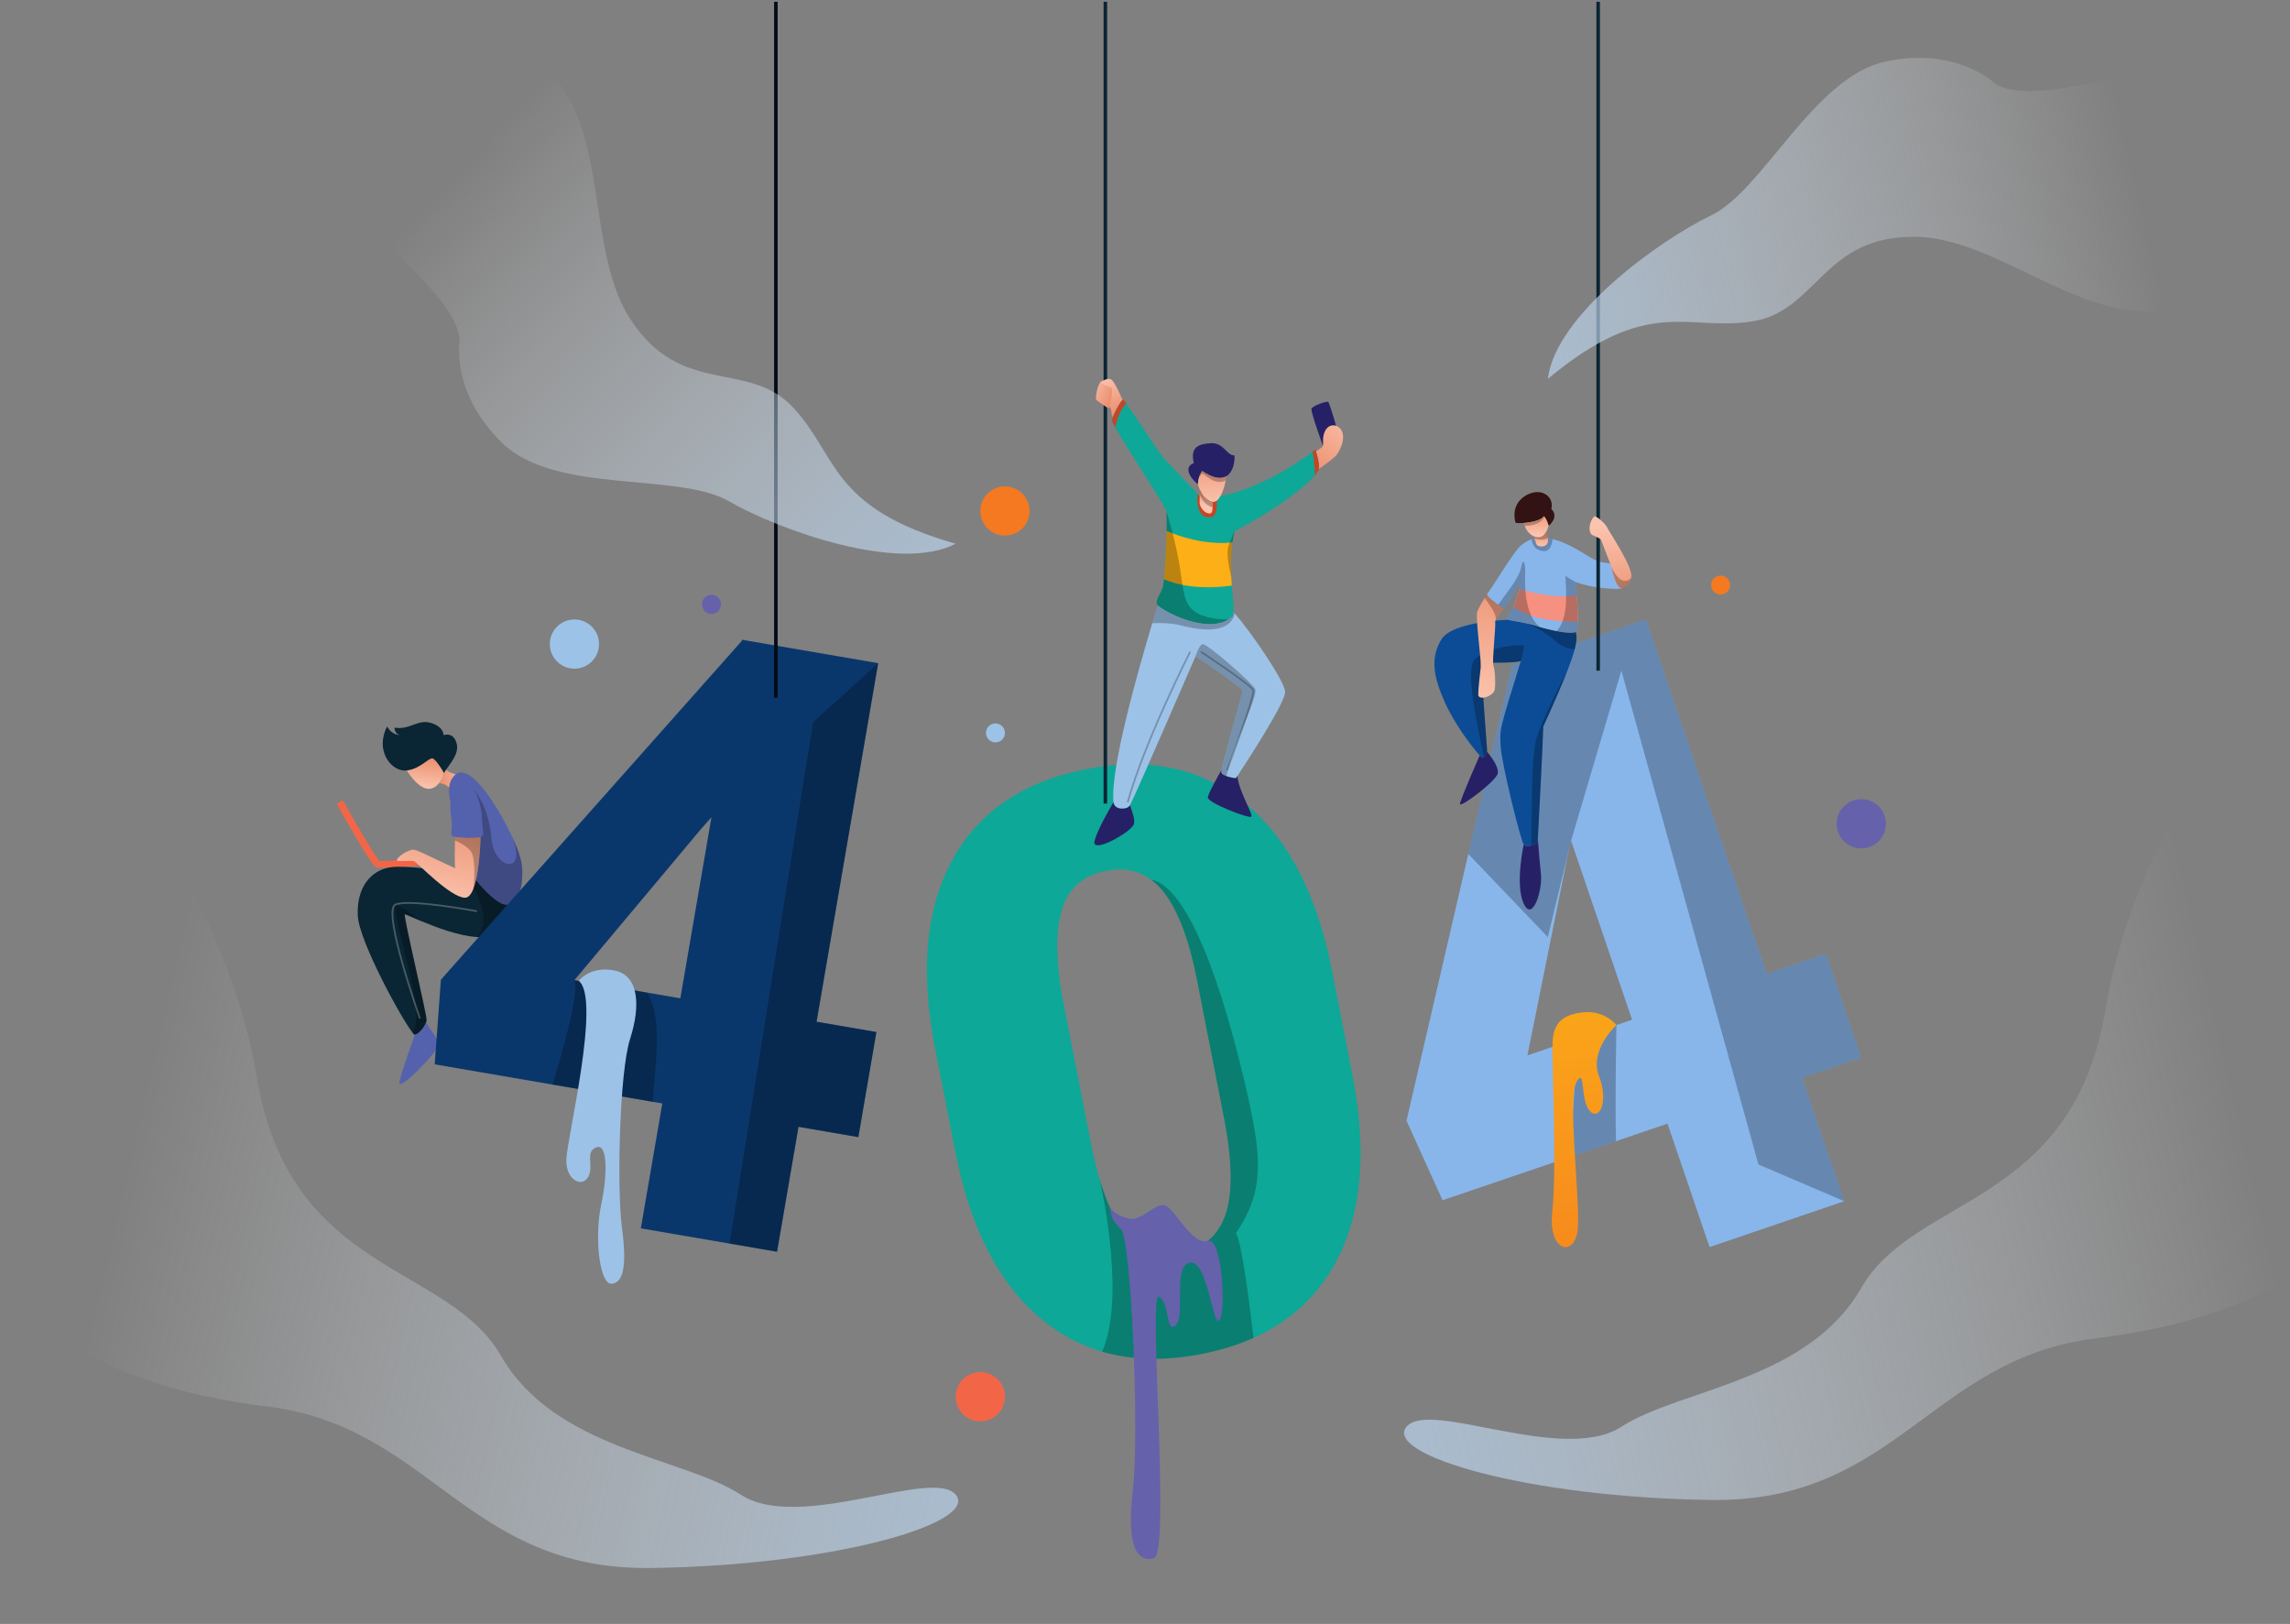 <svg width="392" height="278" viewBox="0 0 392 278" fill="none" xmlns="http://www.w3.org/2000/svg">
<rect x="0" y="0" width="392" height="278" fill="#808080" stroke="none"/>
<g clip-path="url(#clip0_437_9524)">
<path d="M318.614 181.041L312.553 163.26L302.431 166.708L281.756 106.045L258.707 113.898L258.776 114.104L251.342 146.195L240.765 191.847L246.935 205.471L268.699 198.054L276.622 195.354L285.442 192.347L292.643 213.481L315.693 205.628L308.491 184.494L318.614 181.041ZM276.704 175.477L271.475 177.259L261.462 180.672L268.297 146.739L268.939 143.923L279.38 174.564L276.704 175.477Z" fill="#88B6EB"/>
<path opacity="0.25" d="M308.491 184.493L315.693 205.627L301.011 199.347L277.547 114.804L268.939 143.924L264.953 160.417L251.343 146.193L258.777 114.103L258.708 113.897L281.756 106.045L302.43 166.709L312.552 163.26L318.614 181.041L308.491 184.493Z" fill="#010101"/>
<path opacity="0.25" d="M276.622 195.353L268.699 198.054L269.863 181.726V178.75L271.475 177.258L272.512 176.301L276.703 175.477C276.704 175.477 276.444 187.469 276.622 195.353Z" fill="#010101"/>
<path d="M276.705 175.476C276.705 175.476 274.725 172.99 271.268 173.277C267.811 173.564 265.882 174.861 265.766 178.462C265.65 182.063 266.509 200.212 265.72 207.414C264.93 214.616 269.84 215.336 270.122 210.007C270.404 204.677 268.318 187.969 269.864 185.232C271.412 182.496 270.47 188.257 272.093 190.13C273.717 192.002 275.445 188.689 273.717 184.224C271.988 179.759 276.705 175.476 276.705 175.476Z" fill="url(#paint0_linear_437_9524)"/>
<path d="M65.631 148.586C65.039 148.586 64.601 148.554 64.412 148.475C64.191 148.382 63.517 148.101 57.635 137.602L58.693 137.01C60.889 140.93 64.22 146.637 64.926 147.366C65.566 147.47 69.084 147.225 72.201 146.912L72.323 148.118C70.36 148.314 67.349 148.586 65.631 148.586Z" fill="#F26647"/>
<path d="M86.952 153.678V154.03C86.952 154.03 86.631 160.694 81.642 160.407C81.629 160.407 81.618 160.403 81.605 160.403C78.52 160.204 74.701 158.764 72.14 157.694C70.531 157.021 69.416 156.494 69.292 156.515C68.967 156.566 73.07 173.636 73.016 174.609C73.01 174.739 72.98 174.878 72.934 175.021C72.643 175.946 71.628 177.054 71.019 177.146C70.955 177.155 70.825 177.037 70.641 176.806C68.785 174.5 61.442 161.104 61.242 156.73C61.027 151.923 63.457 149.029 66.752 148.477C69.182 148.071 76.29 149.05 79.85 149.592C81.115 149.786 81.929 149.923 81.929 149.923L86.952 153.678Z" fill="#0A2533"/>
<path opacity="0.25" d="M73.016 174.607C73.01 174.738 72.98 174.877 72.934 175.02C72.644 175.944 71.629 177.053 71.019 177.145C70.955 177.154 70.826 177.035 70.641 176.805C73.254 173.116 66.424 155.159 67.91 155.108C68.643 155.083 70.264 156.329 72.141 157.693C70.531 157.02 69.416 156.493 69.292 156.514C68.967 156.565 73.071 173.634 73.016 174.607Z" fill="#010101"/>
<path opacity="0.25" d="M86.952 153.677V154.028C86.952 154.028 86.631 160.693 81.642 160.405C82.624 159.621 82.805 158.238 82.732 156.565C82.648 154.628 80.856 151.313 79.85 149.592C81.115 149.786 81.929 149.922 81.929 149.922L86.952 153.677Z" fill="#010101"/>
<path d="M76.335 131.796C76.169 132.057 76.059 132.275 76.059 132.441C76.059 132.441 76.053 132.431 76.042 132.411C75.984 132.308 75.775 131.947 75.506 131.529C75.051 130.826 74.423 129.952 74.044 129.846C73.435 129.679 71.814 131.728 69.623 131.892C69.477 131.905 69.332 131.907 69.183 131.902C66.771 131.792 64.212 128.371 66.267 124.34C66.986 125.816 68.462 125.852 68.462 125.852C68.462 125.852 67.561 125.671 67.528 124.555C70.155 125.021 71.523 123.042 73.793 123.763C76.059 124.481 75.918 125.851 75.918 125.851C75.918 125.851 77.645 125.166 78.184 127.327C78.617 129.056 77.002 130.759 76.335 131.796Z" fill="#0A2533"/>
<path d="M76.042 132.412C75.887 132.957 75.593 133.552 75.196 134.033C74.715 134.622 74.078 135.052 73.359 135.034C71.826 134.997 70.301 132.939 69.623 131.893C71.814 131.73 73.435 129.681 74.044 129.847C74.423 129.954 75.05 130.826 75.506 131.53C75.774 131.948 75.984 132.309 76.042 132.412Z" fill="url(#paint1_linear_437_9524)"/>
<path d="M78.257 132.619C78.257 132.619 77.105 135.25 76.672 134.674C76.439 134.362 75.765 134.156 75.196 134.031C75.593 133.55 75.887 132.955 76.042 132.41C76.054 132.43 76.059 132.44 76.059 132.44C76.059 132.274 76.169 132.055 76.335 131.795C77.171 132.426 78.257 132.619 78.257 132.619Z" fill="url(#paint2_linear_437_9524)"/>
<path d="M86.358 154.84C84.521 154.571 79.554 149.17 79.554 146.845C79.554 146.517 79.518 146.153 79.457 145.757C79.075 143.339 77.678 139.792 77.096 137.286C76.421 134.37 77.393 133.279 77.393 133.279C79.654 129.391 84.771 137.098 87.69 143.278L87.693 143.281C88.675 145.363 89.324 147.297 89.384 148.591C89.593 152.967 88.195 155.11 86.358 154.84Z" fill="#5462AD"/>
<path opacity="0.25" d="M86.358 154.839C84.522 154.569 79.554 149.168 79.554 146.844C79.554 146.516 79.518 146.152 79.457 145.756L79.445 144.72L81.245 135.287C81.245 135.287 83.73 138.242 84.127 143.534C84.522 148.826 90.348 149.978 87.692 143.28C88.674 145.362 89.323 147.295 89.383 148.59C89.593 152.965 88.195 155.109 86.358 154.839Z" fill="#010101"/>
<path d="M82.506 143.175C82.458 143.216 82.373 143.25 82.261 143.281C81.409 143.516 78.927 143.481 77.893 143.278C77.739 143.247 77.615 143.211 77.536 143.175C76.854 142.85 77.536 142.057 77.321 140.653C77.106 139.247 76.566 135.143 78.654 133.882C80.839 132.564 82.433 137.555 82.506 140.041C82.579 142.527 82.976 142.778 82.506 143.175Z" fill="#5462AD"/>
<path d="M82.26 143.28C82.26 143.28 82.161 149.35 81.002 152.215C81.002 152.218 81.002 152.218 81.002 152.221C80.642 153.112 80.178 153.691 79.581 153.679C77.069 153.624 71.425 147.657 70.911 147.438C70.398 147.223 67.831 147.602 67.913 147.223C67.995 146.844 68.995 146.007 70.073 145.604C71.156 145.199 70.965 145.441 77.905 148.63C77.811 148.017 77.85 145.368 77.881 143.868C77.884 143.641 77.891 143.441 77.893 143.277C78.927 143.48 81.408 143.516 82.26 143.28Z" fill="url(#paint3_linear_437_9524)"/>
<path d="M75.087 178.711C75.263 179.793 67.995 187.191 68.373 185.248C68.749 183.303 71.019 177.144 71.019 177.144C71.629 177.053 72.644 175.944 72.934 175.02C73.529 176.05 74.939 177.814 75.087 178.711Z" fill="#5462AD"/>
<path opacity="0.25" d="M81.642 155.991C81.642 155.991 69.975 153.8 67.67 154.86C65.366 155.918 71.887 174.355 71.887 174.355" stroke="white" stroke-width="0.303" stroke-miterlimit="10"/>
<path opacity="0.25" d="M81.002 152.215C81.224 150.996 81.391 147.453 80.778 146.053C80.366 145.107 78.833 144.295 77.88 143.868C77.884 143.641 77.89 143.441 77.893 143.277C78.927 143.48 81.409 143.516 82.26 143.281C82.26 143.28 82.161 149.35 81.002 152.215Z" fill="#010101"/>
<path d="M269.552 111.159C269.316 112.068 268.921 113.238 268.309 114.804C267.436 117.05 266.118 120.111 264.175 124.378C264.127 126.546 263.436 140.369 263.248 143.551C263.223 143.939 263.208 144.169 263.202 144.2C263.175 144.339 262.675 144.606 262.13 144.742C261.614 144.876 261.063 144.893 260.826 144.578C260.338 143.93 257.044 130.857 256.884 127.779C256.72 124.7 256.559 125.403 260.338 113.144C259.42 113.574 253.467 113.413 253.467 113.413C253.467 113.413 254.558 128.427 254.564 128.536C254.564 128.551 254.555 128.588 254.534 128.639C254.465 128.845 254.246 129.304 254.01 129.534C253.904 129.639 253.794 129.7 253.694 129.669C253.637 129.655 253.497 129.527 253.295 129.312C252.152 128.099 249.018 124.02 247.321 120.217C245.323 115.734 244.835 112.6 246.727 109.469C248.618 106.336 258.195 106.096 258.195 106.096C258.801 106.265 260.195 106.432 261.574 106.76C261.98 106.854 262.386 106.966 262.769 107.093C264.866 107.79 268.863 108.675 269.724 108.178C269.915 108.847 269.958 109.629 269.552 111.159Z" fill="#0C4C96"/>
<path d="M277.489 100.72C277.11 100.935 272.71 100.772 269.736 99.638C269.751 100.162 269.818 100.987 269.893 101.923C270.012 103.399 270.149 105.154 270.115 106.433C270.096 107.346 269.991 108.018 269.736 108.173C269.733 108.176 269.73 108.179 269.723 108.179C269.266 108.443 267.926 108.315 266.453 108.036C265.502 107.854 264.496 107.609 263.638 107.363C263.325 107.272 263.032 107.182 262.768 107.094C261.083 106.53 258.98 106.314 258.195 106.096C257.997 106.042 257.885 105.99 257.879 105.929C257.855 105.632 258.609 104.96 258.964 104.256C259.006 104.169 259.063 104.038 259.127 103.871C259.415 103.135 259.867 101.741 260.085 100.853C260.215 100.329 260.264 99.983 260.149 100.043C259.798 100.231 257.718 104.12 257.475 104.12C257.391 104.12 256.972 103.881 256.475 103.544C255.639 102.977 254.587 102.143 254.563 101.747C254.557 101.692 254.572 101.646 254.612 101.61C255.099 101.149 258.824 94.885 260.176 93.548C260.809 92.917 261.558 92.539 262.167 92.315C262.849 92.06 263.364 92.002 263.364 92.002C264.167 91.975 264.976 92.082 265.765 92.281C268.444 92.951 270.902 94.643 272.302 95.479C274.111 96.558 275.354 96.261 275.811 96.531C276.274 96.804 277.864 100.502 277.489 100.72Z" fill="#88B6EB"/>
<path d="M270.115 106.433C267.624 106.464 262.086 106.242 259.128 103.872C259.416 103.136 259.868 101.742 260.086 100.854C260.086 100.854 265.932 102.626 269.893 101.923C270.012 103.4 270.148 105.154 270.115 106.433Z" fill="#F69181"/>
<path opacity="0.25" d="M265.766 92.281C265.67 93.318 265.303 94.433 264.175 94.345C262.584 94.221 262.241 92.921 262.169 92.315C262.851 92.06 263.366 92.002 263.366 92.002C264.169 91.975 264.978 92.081 265.766 92.281Z" fill="#010101"/>
<path d="M265.093 90.023C265.093 90.023 264.824 88.917 264.281 88.347C263.842 89.062 262.148 89.429 260.841 89.523C260.223 89.569 259.689 89.553 259.42 89.484C258.501 85.916 261.365 84.352 262.96 84.243C264.551 84.134 265.984 85.319 265.551 87.129C266.981 88.538 265.093 90.023 265.093 90.023Z" fill="#321212"/>
<path d="M265.093 90.023C265.011 90.26 264.884 90.675 264.666 91.063H264.663C264.305 91.709 263.706 92.281 262.666 91.86C262.63 91.845 262.593 91.83 262.56 91.812C261.684 91.414 261.229 90.642 260.999 90.033C260.927 89.841 260.875 89.666 260.842 89.524C262.148 89.43 263.843 89.063 264.282 88.348C264.306 88.375 264.331 88.402 264.354 88.429C264.848 89.017 265.093 90.023 265.093 90.023Z" fill="url(#paint4_linear_437_9524)"/>
<path d="M264.957 92.78C264.797 93.78 263.148 93.726 262.968 93.077C262.874 92.741 262.768 92.417 262.686 92.18C262.614 91.959 262.559 91.816 262.559 91.816V91.813C262.593 91.831 262.629 91.846 262.665 91.862C263.705 92.283 264.305 91.71 264.662 91.064H264.665C264.553 91.289 264.853 91.571 264.953 92.101C264.99 92.292 265 92.517 264.957 92.78Z" fill="url(#paint5_linear_437_9524)"/>
<path d="M256.395 132.37C256.234 133.613 249.806 138.474 249.915 137.61C250.021 136.746 253.295 129.312 253.295 129.312C253.498 129.527 253.638 129.655 253.694 129.669C254.019 129.763 254.431 128.939 254.533 128.639C255.398 129.724 256.54 131.26 256.395 132.37Z" fill="#262166"/>
<path d="M260.825 154.699C259.313 151.455 260.825 144.578 260.825 144.578C261.31 145.227 263.147 144.469 263.201 144.199C263.207 144.169 263.222 143.938 263.246 143.551C263.246 143.551 263.489 146.846 263.777 149.637C264.065 152.428 262.338 157.938 260.825 154.699Z" fill="#262166"/>
<path opacity="0.25" d="M260.338 113.144C259.419 113.575 253.467 113.414 253.467 113.414C253.467 113.414 254.558 128.428 254.564 128.537C254.564 128.552 254.555 128.588 254.534 128.64C254.464 128.846 254.246 129.304 254.01 129.534C252.913 124.397 250.725 114.546 252.47 112.856C254.704 110.695 260.753 110.119 260.841 110.592C260.929 111.068 260.338 113.144 260.338 113.144Z" fill="#010101"/>
<path d="M256.055 106.048C255.967 106.23 255.921 106.382 255.949 106.482C256.079 106.985 255.388 113.286 255.64 113.935C255.891 114.583 256.037 116.635 255.891 117.932C255.745 119.23 253.046 120.021 253.046 118.905C253.046 117.787 253.37 115.16 253.479 114.15C253.588 113.144 252.579 105.852 252.849 104.843C253.025 104.185 253.7 103.07 254.149 102.376C254.388 102.003 254.564 101.748 254.564 101.748C254.604 102.381 257.256 104.121 257.477 104.121C257.476 104.121 256.409 105.315 256.055 106.048Z" fill="url(#paint6_linear_437_9524)"/>
<path opacity="0.25" d="M269.551 111.158C268.36 111.07 267.02 110.548 266.087 109.612C265.002 108.527 263.192 107.521 261.574 106.76C261.98 106.854 262.386 106.966 262.768 107.093C264.866 107.79 268.863 108.675 269.724 108.178C269.915 108.846 269.957 109.627 269.551 111.158Z" fill="#010101"/>
<path opacity="0.25" d="M268.308 114.805C267.436 117.051 266.117 120.112 264.174 124.379C264.126 126.546 263.435 140.369 263.247 143.552C263.223 143.94 263.208 144.17 263.202 144.2C263.175 144.339 262.675 144.606 262.129 144.743C262.253 140.081 262.09 129.934 262.878 126.916C263.82 123.303 268.045 115.302 268.308 114.805Z" fill="#010101"/>
<path opacity="0.25" d="M263.638 107.363C263.326 107.272 263.032 107.182 262.769 107.093C261.084 106.53 258.981 106.314 258.195 106.096C257.998 106.041 257.886 105.99 257.879 105.929C257.855 105.632 258.61 104.959 258.964 104.256C259.316 103.552 260.501 99.852 260.15 100.043C259.798 100.23 257.718 104.119 257.476 104.119C257.391 104.119 256.973 103.88 256.476 103.543C256.527 103.455 256.584 103.367 256.648 103.274C257.943 101.364 260.068 98.989 260.428 96.936C260.716 95.424 261.149 96.288 261.076 98.234C261.011 99.98 260.917 105.326 263.638 107.363Z" fill="#010101"/>
<path opacity="0.25" d="M269.736 108.172C269.733 108.176 269.73 108.178 269.723 108.178C269.267 108.442 267.926 108.315 266.454 108.036C269.087 105.396 267.65 98.246 268.063 98.613C268.547 99.044 269.735 99.638 269.735 99.638C269.791 101.583 270.576 107.66 269.736 108.172Z" fill="#010101"/>
<path opacity="0.25" d="M257.476 104.119C257.476 104.119 256.41 105.314 256.055 106.047C256.046 105.886 256.035 105.738 256.019 105.605C255.937 104.832 254.734 103.152 254.148 102.374C254.388 102.001 254.564 101.746 254.564 101.746C254.604 102.38 257.255 104.119 257.476 104.119Z" fill="#010101"/>
<path opacity="0.25" d="M264.354 88.429C263.706 89.863 261.799 90.029 260.999 90.033C260.926 89.841 260.875 89.666 260.841 89.524C262.147 89.43 263.842 89.063 264.281 88.348C264.306 88.375 264.33 88.402 264.354 88.429Z" fill="#010101"/>
<path opacity="0.25" d="M264.953 92.101C264.832 92.195 264.684 92.265 264.499 92.307C263.63 92.504 263.017 92.335 262.687 92.18C262.614 91.959 262.56 91.816 262.56 91.816V91.813C262.593 91.831 262.629 91.846 262.666 91.862C263.705 92.283 264.305 91.71 264.663 91.064H264.666C264.554 91.289 264.854 91.57 264.953 92.101Z" fill="#010101"/>
<path d="M273.572 -19.721V114.804" stroke="#0A2533" stroke-width="0.606" stroke-miterlimit="10"/>
<path d="M279.244 98.792C279.238 98.828 279.229 98.865 279.223 98.898C278.865 100.526 277.562 100.699 277.316 100.592C277.071 100.486 276.422 99.741 275.855 97.114C275.843 97.061 275.834 97.01 275.822 96.956C275.822 96.956 274.597 93.816 274.022 92.306C272.601 91.464 272.331 91.807 272.131 90.834C271.933 89.861 272.564 88.603 272.925 88.421C273.286 88.242 274.904 89.754 275.122 90.312C275.337 90.869 279.568 97.064 279.244 98.792Z" fill="url(#paint7_linear_437_9524)"/>
<path opacity="0.25" d="M279.222 98.9C278.865 100.527 277.562 100.7 277.316 100.594C277.071 100.488 276.422 99.742 275.855 97.115C276.216 97.845 276.771 98.791 277.38 99.182C278.049 99.609 278.801 99.473 279.222 98.9Z" fill="#010101"/>
<path d="M231.502 183.984L228.029 166.245C225.459 153.125 220.504 143.554 213.163 137.528C205.819 131.506 196.748 129.551 185.949 131.667C175.15 133.782 167.492 138.989 162.979 147.283C158.463 155.582 157.493 166.314 160.072 179.48L163.558 197.286C166.119 210.361 171.068 219.91 178.412 225.933C181.512 228.475 184.925 230.294 188.65 231.383C193.744 232.877 199.424 233.007 205.688 231.782C208.935 231.149 211.899 230.23 214.575 229.03C220.769 226.254 225.443 221.971 228.595 216.177C233.112 207.879 234.079 197.146 231.502 183.984ZM209.82 207.794C208.632 211.431 206.12 213.625 202.282 214.377C198.309 215.155 195.081 214.04 192.59 211.028C190.892 208.976 189.441 205.93 188.237 201.89C188.237 201.887 188.237 201.884 188.237 201.884C188.234 201.878 188.234 201.871 188.231 201.862C187.673 199.99 187.17 197.901 186.721 195.601L181.846 170.698C180.703 164.157 180.7 159.107 181.833 155.549C182.967 151.992 185.476 149.83 189.358 149.072C192.32 148.49 194.874 148.991 197.02 150.567H197.023C197.754 151.106 198.438 151.767 199.075 152.555C201.581 155.656 203.521 160.711 204.891 167.715L209.61 191.813C210.939 198.829 211.009 204.153 209.82 207.794Z" fill="#0DA897"/>
<path opacity="0.25" d="M211.563 211.122C212.564 212.662 213.893 223.13 214.576 229.031C211.899 230.231 208.935 231.149 205.689 231.783C199.425 233.007 193.745 232.877 188.65 231.383C188.859 230.913 189.05 230.422 189.213 229.919C192.393 220.205 188.42 202.679 188.238 201.89C189.441 205.93 190.893 208.976 192.591 211.028C195.081 214.04 198.31 215.156 202.283 214.377C206.12 213.625 208.633 211.431 209.821 207.794C211.009 204.154 210.939 198.829 209.612 191.812L204.893 167.715C203.523 160.711 201.583 155.655 199.077 152.555C198.44 151.767 197.756 151.106 197.025 150.566C204.69 152.069 210.916 175.801 213.51 187.249C216.101 198.698 216.319 203.993 211.563 211.122Z" fill="#010101"/>
<path d="M189.929 206.547C189.929 206.547 190.426 207.846 193.036 208.566C195.648 209.286 198.096 205.247 199.825 206.547C201.553 207.846 204.319 213.231 206.753 212.411C209.187 211.591 209.907 224.555 208.755 225.995C207.603 227.435 206.774 215.793 203.732 216.141C200.689 216.488 202.994 225.274 201.265 226.859C199.536 228.444 200.257 222.97 198.385 221.962C196.512 220.954 200.401 266.037 197.52 266.757C194.639 267.478 192.767 264.741 193.919 255.091C195.071 245.441 193.63 212.167 191.902 210.439C190.175 208.71 190.283 208.386 189.929 206.547Z" fill="#6561AB"/>
<path d="M189.213 -19.721V137.556" stroke="#0A2533" stroke-width="0.606" stroke-miterlimit="10"/>
<path d="M226.606 76.737C226.606 76.737 224.311 70.445 224.499 69.959C224.688 69.473 227.209 68.554 227.395 68.824C227.579 69.094 229.172 73.983 228.902 74.333C228.631 74.685 226.606 76.737 226.606 76.737Z" fill="#262166"/>
<path d="M188.417 68.484C188.417 68.484 189.818 69.065 190.441 70.578C191.063 72.09 190.821 66.635 190.821 66.635L190.146 66.014L188.417 68.484Z" fill="url(#paint8_linear_437_9524)"/>
<path d="M187.688 68.484C187.688 68.484 189.444 69.793 189.741 69.874C190.038 69.956 190.611 66.526 190.352 65.986C190.092 65.445 189.141 64.905 188.523 65.257C187.905 65.608 187.401 68.271 187.688 68.484Z" fill="url(#paint9_linear_437_9524)"/>
<path d="M192.361 68.877C192.361 68.877 190.963 65.636 190.352 65.069C189.741 64.502 188.607 65.231 188.525 65.528C188.444 65.825 189.882 66.041 190.352 66.528C190.821 67.014 189.552 70.606 190.767 71.875C191.982 73.144 192.361 68.877 192.361 68.877Z" fill="url(#paint10_linear_437_9524)"/>
<path d="M224.877 77.465C224.877 77.465 226.119 76.79 226.39 76.439C226.659 76.087 226.174 74.764 226.957 73.549C227.74 72.334 229.414 72.685 229.819 74.143C230.225 75.602 229.172 77.438 228.685 78.005C228.199 78.572 224.877 80.949 224.877 80.949" fill="url(#paint11_linear_437_9524)"/>
<path d="M225.767 80.283C225.731 80.498 225.51 80.867 225.08 81.371C223.504 83.214 219.16 86.82 211.332 90.943C211.178 91.573 211.056 92.216 210.965 92.858C210.675 94.909 210.68 96.983 210.778 98.846C210.801 99.326 210.832 99.792 210.865 100.241C211.008 102.204 211.202 103.826 211.151 104.766C211.126 105.178 211.054 105.456 210.915 105.58C210.739 105.735 210.553 105.874 210.36 105.999C206.45 108.509 199.333 104.76 198.181 103.632C198.09 103.544 198.036 103.471 198.025 103.419C197.824 102.662 198.6 101.852 199.033 100.555C199.106 100.334 199.179 99.84 199.251 99.164C199.458 97.166 199.636 93.593 199.7 90.905C199.737 89.189 199.727 87.835 199.649 87.477C199.646 87.471 199.646 87.465 199.646 87.465C199.431 86.582 192.875 76.678 190.908 73.168C190.547 72.529 190.342 72.102 190.353 71.98C190.425 71.189 191.938 68.38 192.262 68.416C192.317 68.422 192.517 68.674 192.82 69.092C194.339 71.202 198.424 77.579 199.176 78.391C199.879 79.151 203.458 82.919 204.992 84.534C205.425 84.986 205.695 85.27 205.695 85.27C206.525 85.255 207.358 85.18 208.192 85.05C215.56 83.913 222.8 78.755 224.695 77.321C225.007 77.085 225.174 76.951 225.174 76.951C225.174 76.951 225.931 79.274 225.767 80.283Z" fill="#0DA897"/>
<path d="M207.381 88.529C204.868 88.936 204.861 85.666 204.991 84.535C205.424 84.987 205.694 85.272 205.694 85.272C206.524 85.256 207.357 85.181 208.191 85.051C208.503 86.339 208.253 88.39 207.381 88.529Z" fill="#C54527"/>
<path d="M209.925 81.52C209.437 81.814 208.8 81.914 207.988 81.705C207.364 81.547 206.633 81.205 205.781 80.626C205.781 80.626 205.108 81.435 205.054 82.92C203.271 81.38 202.838 79.84 204.35 79.273C203.729 76.573 205.054 76.006 207.266 75.873C209.482 75.737 209.994 78.006 211.318 77.952C211.398 79.163 211.056 80.85 209.925 81.52Z" fill="#262166"/>
<path d="M209.925 81.518C209.901 81.737 209.865 81.988 209.813 82.258C209.516 83.838 208.74 86.041 207.57 85.919C207.51 85.917 207.446 85.904 207.379 85.883C206.328 85.553 205.694 84.532 205.364 83.78C205.146 83.292 205.055 82.919 205.055 82.919C205.072 82.45 205.151 82.046 205.252 81.716C205.467 81.003 205.782 80.625 205.782 80.625C206.634 81.204 207.364 81.547 207.989 81.704C208.801 81.912 209.437 81.812 209.925 81.518Z" fill="url(#paint12_linear_437_9524)"/>
<path d="M207.57 86.851C207.558 87.424 207.479 87.873 207.097 87.9C206.324 87.954 205.297 86.945 205.352 85.848C205.37 85.475 205.376 85.079 205.376 84.715C205.376 84.347 205.369 84.015 205.364 83.781C205.694 84.533 206.327 85.554 207.379 85.884C207.446 85.905 207.509 85.918 207.57 85.921C207.567 86.24 207.579 86.561 207.57 86.851Z" fill="url(#paint13_linear_437_9524)"/>
<path d="M225.767 80.282C225.731 80.498 225.51 80.867 225.08 81.371C225.1 80.083 224.819 78.128 224.695 77.321C225.007 77.085 225.174 76.951 225.174 76.951C225.174 76.951 225.931 79.274 225.767 80.282Z" fill="#C54527"/>
<path d="M192.819 69.093C191.668 70.078 191.106 72.225 190.907 73.17C190.546 72.531 190.341 72.103 190.352 71.982C190.425 71.191 191.937 68.382 192.261 68.418C192.317 68.424 192.516 68.675 192.819 69.093Z" fill="#C54527"/>
<path d="M210.865 100.241C208.289 100.614 203.442 100.945 199.251 99.165C199.457 97.168 199.636 93.595 199.7 90.906C201.776 91.785 206.258 93.349 210.966 92.858C210.598 95.438 210.701 98.053 210.865 100.241Z" fill="#FCAF17"/>
<path opacity="0.25" d="M210.359 105.999C206.146 108.702 198.211 104.141 198.024 103.419C197.824 102.662 198.6 101.852 199.033 100.555C199.105 100.334 199.178 99.839 199.251 99.164C199.457 97.166 199.636 93.593 199.7 90.905C199.736 89.189 199.727 87.835 199.649 87.477C199.739 87.755 201.164 92.271 201.894 96.666C202.651 101.203 202.488 103.364 204.704 104.822C206 105.674 208.368 106.123 210.359 105.999Z" fill="#010101"/>
<path d="M219.987 118.472C219.987 120.345 213.216 130.722 211.814 132.852C211.653 133.098 211.562 133.235 211.562 133.235C211.562 133.235 210.689 133.135 209.971 132.892C209.471 132.719 209.044 132.483 209.044 132.156C209.044 132.088 209.056 131.985 209.077 131.849C209.317 130.403 210.805 125.172 212.714 118.256C211.708 117.032 204.65 112.349 204.65 112.349C204.65 112.349 204.647 112.355 204.643 112.367C204.337 113.073 194.539 135.731 193.426 137.844C193.387 137.92 193.359 137.968 193.341 137.99C192.838 138.639 190.75 138.708 190.605 137.341C190.605 137.338 190.605 137.338 190.605 137.335C190.005 131.608 194.945 114.331 197.245 106.691C197.657 105.321 197.984 104.26 198.181 103.633C199.333 104.76 206.45 108.509 210.36 106C210.553 105.876 210.739 105.736 210.915 105.582C211.054 105.458 211.126 105.179 211.151 104.767C211.223 104.845 211.3 104.93 211.375 105.021C214.101 108.139 219.987 116.668 219.987 118.472Z" fill="#9DC2E7"/>
<path d="M194.116 141.013C193.847 142.362 186.715 146.36 187.365 143.941C187.892 141.98 189.874 138.558 190.604 137.334C190.604 137.337 190.604 137.337 190.604 137.34C190.75 138.707 192.838 138.638 193.341 137.989C193.358 137.968 193.386 137.919 193.426 137.843C193.789 138.886 194.292 140.14 194.116 141.013Z" fill="#262166"/>
<path d="M214.156 139.824C213.614 140.095 206.594 137.394 206.755 136.476C206.919 135.557 209.076 131.848 209.076 131.848C209.055 131.984 209.043 132.087 209.043 132.154C209.043 132.945 211.561 133.233 211.561 133.233C211.561 133.233 211.652 133.097 211.813 132.851C212.126 135.655 214.663 139.571 214.156 139.824Z" fill="#262166"/>
<path opacity="0.25" d="M203.731 111.576C203.731 111.576 195.952 126.851 193.035 137.335" stroke="#010101" stroke-width="0.303" stroke-miterlimit="10"/>
<path opacity="0.25" d="M205.567 111.576C205.567 111.576 214.209 117.248 214.534 118.166C214.858 119.084 210.05 131.85 210.05 131.85" stroke="#010101" stroke-width="0.303" stroke-miterlimit="10"/>
<path opacity="0.25" d="M211.374 105.019C210.423 108.82 204.913 107.787 202.094 107.056C200.455 106.632 198.575 106.617 197.246 106.689C197.658 105.319 197.985 104.258 198.182 103.631C199.333 104.758 206.45 108.507 210.36 105.998C210.554 105.874 210.739 105.734 210.915 105.58C211.054 105.456 211.127 105.177 211.151 104.765C211.223 104.844 211.299 104.929 211.374 105.019Z" fill="#010101"/>
<path opacity="0.25" d="M209.971 132.892C209.471 132.719 209.044 132.483 209.044 132.156C209.044 132.089 209.056 131.986 209.077 131.85C209.317 130.404 210.805 125.173 212.714 118.257C211.708 117.032 204.65 112.35 204.65 112.35C204.65 112.35 205.225 110.407 205.874 110.262C206.522 110.12 214.012 116.563 214.839 117.897C215.569 119.068 210.468 128.634 209.971 132.892Z" fill="#010101"/>
<path opacity="0.25" d="M209.925 81.519C209.9 81.737 209.864 81.988 209.813 82.259C207.925 83.22 206.072 81.055 205.851 81.082C205.724 81.098 205.463 81.425 205.251 81.716C205.466 81.003 205.781 80.625 205.781 80.625C206.633 81.204 207.364 81.547 207.989 81.704C208.8 81.913 209.437 81.813 209.925 81.519Z" fill="#010101"/>
<path opacity="0.25" d="M207.57 86.851C206.324 86.548 205.636 85.299 205.376 84.715C205.376 84.347 205.37 84.015 205.364 83.781C205.694 84.533 206.328 85.554 207.379 85.884C207.446 85.905 207.51 85.918 207.57 85.921C207.567 86.24 207.579 86.561 207.57 86.851Z" fill="#010101"/>
<path opacity="0.25" d="M210.965 92.856C210.674 94.908 210.68 96.981 210.777 98.845C210.286 96.775 209.856 94.55 210.359 93.263C211.225 91.044 211.319 90.941 211.332 90.941C211.177 91.572 211.056 92.214 210.965 92.856Z" fill="#010101"/>
<path d="M150.325 113.524L127.006 109.518L126.97 109.727L75.474 167.705L74.41 182.199L81.796 183.469L94.58 185.666L111.74 188.615L113.371 188.894L112.144 196.044L111.574 199.351L109.698 210.277L124.876 212.886L133.017 214.283L136.69 192.901L146.934 194.659L150.025 176.665L139.781 174.907L150.325 113.524ZM121.215 143.235L116.459 170.9L110.771 169.921L98.329 167.785L105.218 159.563L106.794 157.68L119.929 142.002L121.787 139.899L121.215 143.235Z" fill="#0A376B"/>
<path opacity="0.25" d="M111.74 188.616L94.58 185.666C96.601 178.99 99.124 169.788 98.329 167.785L110.771 169.921C111.568 171.249 112.198 173.076 112.368 175.583C112.671 180.021 112.01 184.552 111.74 188.616Z" fill="#010101"/>
<path d="M99.072 167.913C99.072 167.913 100.943 165.317 105.156 166.128C109.369 166.938 109.694 172.124 107.857 177.85C106.02 183.575 105.588 203.56 106.452 210.042C107.317 216.523 106.776 219.549 104.724 219.764C102.672 219.98 101.699 211.986 102.888 206.369C104.076 200.752 103.968 195.566 102.023 196.43C100.079 197.295 101.699 199.456 100.727 201.4C99.754 203.344 96.838 202.156 96.946 198.482C97.054 194.809 102.927 170.939 99.072 167.913Z" fill="#9DC2E7"/>
<path opacity="0.25" d="M139.781 174.908L150.025 176.665L146.934 194.659L136.69 192.902L133.016 214.284L124.875 212.886L139.184 123.606L150.325 113.525L139.781 174.908Z" fill="#010101"/>
<path d="M132.811 -19.721V119.436" stroke="#020B15" stroke-width="0.606" stroke-miterlimit="10"/>
<path d="M172.025 91.69C174.352 91.69 176.238 89.804 176.238 87.477C176.238 85.15 174.352 83.264 172.025 83.264C169.698 83.264 167.812 85.15 167.812 87.477C167.812 89.804 169.698 91.69 172.025 91.69Z" fill="#F47920"/>
<path d="M318.614 145.231C320.941 145.231 322.827 143.345 322.827 141.018C322.827 138.691 320.941 136.805 318.614 136.805C316.287 136.805 314.401 138.691 314.401 141.018C314.401 143.345 316.287 145.231 318.614 145.231Z" fill="#6561AB"/>
<path d="M98.33 114.469C100.657 114.469 102.543 112.583 102.543 110.256C102.543 107.929 100.657 106.043 98.33 106.043C96.003 106.043 94.117 107.929 94.117 110.256C94.117 112.583 96.003 114.469 98.33 114.469Z" fill="#9DC2E7"/>
<path d="M167.813 243.315C170.14 243.315 172.026 241.429 172.026 239.102C172.026 236.775 170.14 234.889 167.813 234.889C165.486 234.889 163.6 236.775 163.6 239.102C163.6 241.429 165.486 243.315 167.813 243.315Z" fill="#F26647"/>
<path d="M294.529 101.785C295.427 101.785 296.154 101.058 296.154 100.16C296.154 99.263 295.427 98.535 294.529 98.535C293.632 98.535 292.904 99.263 292.904 100.16C292.904 101.058 293.632 101.785 294.529 101.785Z" fill="#F47920"/>
<path d="M170.4 127.088C171.297 127.088 172.025 126.36 172.025 125.463C172.025 124.565 171.297 123.838 170.4 123.838C169.502 123.838 168.775 124.565 168.775 125.463C168.775 126.36 169.502 127.088 170.4 127.088Z" fill="#9DC2E7"/>
<path d="M121.788 105.086C122.685 105.086 123.413 104.358 123.413 103.461C123.413 102.563 122.685 101.836 121.788 101.836C120.89 101.836 120.163 102.563 120.163 103.461C120.163 104.358 120.89 105.086 121.788 105.086Z" fill="#6561AB"/>
<path d="M341.63 14.405C341.63 14.405 335.136 7.924 322.827 10.517C310.518 13.109 301.866 32.554 292.905 36.875C283.942 41.196 266.274 53.956 264.954 64.86C282.215 50.487 288.696 56.752 299.931 55.024C311.166 53.295 312.03 40.116 328.235 40.548C344.439 40.98 361.724 61.114 377.928 49.859C394.132 38.604 413.145 25.208 397.804 14.19C382.464 3.171 351.352 20.023 341.63 14.405Z" fill="url(#paint14_linear_437_9524)"/>
<path d="M78.692 58.214C78.692 58.214 77.002 67.231 86.085 75.935C95.166 84.638 116.104 80.817 124.726 85.781C133.348 90.745 153.849 98.142 163.599 93.082C141.995 86.933 143.514 78.047 135.751 69.744C127.989 61.441 116.617 68.159 107.836 54.534C99.055 40.908 105.934 15.28 87.502 8.245C69.069 1.21 47.284 -6.937 46.835 11.945C46.386 30.827 77.849 47.016 78.692 58.214Z" fill="url(#paint15_linear_437_9524)"/>
<path d="M392.403 109.914C392.403 109.914 366.044 138.833 360.426 172.741C354.809 206.649 327.789 204.488 318.613 220.476C309.437 236.464 287.568 237.76 277.545 244.242C267.522 250.724 244.687 239.489 240.764 244.242C236.842 248.995 261.247 256.342 292.904 256.773C324.562 257.205 330.61 232.575 358.698 229.118C386.785 225.661 414.872 213.562 424.811 167.757C434.75 121.954 417.897 97.442 392.403 109.914Z" fill="url(#paint16_linear_437_9524)"/>
<path d="M11.981 121.558C11.981 121.558 38.34 150.479 43.958 184.385C49.575 218.293 76.595 216.132 85.771 232.12C94.947 248.108 116.816 249.405 126.839 255.887C136.862 262.368 159.697 251.134 163.62 255.887C167.542 260.64 143.137 267.986 111.48 268.418C79.823 268.85 73.774 244.219 45.686 240.763C17.599 237.306 -10.489 225.207 -20.427 179.403C-30.366 133.599 -13.514 109.086 11.981 121.558Z" fill="url(#paint17_linear_437_9524)"/>
</g>
<defs>
<linearGradient id="paint0_linear_437_9524" x1="268.981" y1="157.356" x2="274.166" y2="240.32" gradientUnits="userSpaceOnUse">
<stop stop-color="#FCAF17"/>
<stop offset="1" stop-color="#F47920"/>
</linearGradient>
<linearGradient id="paint1_linear_437_9524" x1="72.54" y1="134.905" x2="73.134" y2="129.287" gradientUnits="userSpaceOnUse">
<stop stop-color="#FBC4AF"/>
<stop offset="1" stop-color="#EA8B69"/>
</linearGradient>
<linearGradient id="paint2_linear_437_9524" x1="80.027" y1="133.025" x2="74.841" y2="133.403" gradientUnits="userSpaceOnUse">
<stop stop-color="#FBC4AF"/>
<stop offset="1" stop-color="#EA8B69"/>
</linearGradient>
<linearGradient id="paint3_linear_437_9524" x1="73.238" y1="154.191" x2="77.991" y2="137.123" gradientUnits="userSpaceOnUse">
<stop stop-color="#FBC4AF"/>
<stop offset="1" stop-color="#EA8B69"/>
</linearGradient>
<linearGradient id="paint4_linear_437_9524" x1="262.887" y1="91.612" x2="263.103" y2="86.67" gradientUnits="userSpaceOnUse">
<stop stop-color="#FBC4AF"/>
<stop offset="1" stop-color="#EA8B69"/>
</linearGradient>
<linearGradient id="paint5_linear_437_9524" x1="263.846" y1="93.715" x2="263.684" y2="90.205" gradientUnits="userSpaceOnUse">
<stop stop-color="#FBC4AF"/>
<stop offset="1" stop-color="#EA8B69"/>
</linearGradient>
<linearGradient id="paint6_linear_437_9524" x1="253.01" y1="120.216" x2="256.899" y2="94.938" gradientUnits="userSpaceOnUse">
<stop stop-color="#FBC4AF"/>
<stop offset="1" stop-color="#EA8B69"/>
</linearGradient>
<linearGradient id="paint7_linear_437_9524" x1="274.768" y1="89.726" x2="277.793" y2="105.678" gradientUnits="userSpaceOnUse">
<stop stop-color="#FBC4AF"/>
<stop offset="1" stop-color="#EA8B69"/>
</linearGradient>
<linearGradient id="paint8_linear_437_9524" x1="188.977" y1="66.194" x2="190.868" y2="70.213" gradientUnits="userSpaceOnUse">
<stop stop-color="#FBC4AF"/>
<stop offset="1" stop-color="#EA8B69"/>
</linearGradient>
<linearGradient id="paint9_linear_437_9524" x1="186.11" y1="66.094" x2="190.809" y2="68.065" gradientUnits="userSpaceOnUse">
<stop stop-color="#FBC4AF"/>
<stop offset="1" stop-color="#EA8B69"/>
</linearGradient>
<linearGradient id="paint10_linear_437_9524" x1="188.806" y1="64.583" x2="191.831" y2="71.01" gradientUnits="userSpaceOnUse">
<stop stop-color="#FBC4AF"/>
<stop offset="1" stop-color="#EA8B69"/>
</linearGradient>
<linearGradient id="paint11_linear_437_9524" x1="231.877" y1="70.944" x2="223.29" y2="81.152" gradientUnits="userSpaceOnUse">
<stop stop-color="#FBC4AF"/>
<stop offset="1" stop-color="#EA8B69"/>
</linearGradient>
<linearGradient id="paint12_linear_437_9524" x1="207.858" y1="86.503" x2="206.94" y2="75.808" gradientUnits="userSpaceOnUse">
<stop stop-color="#FBC4AF"/>
<stop offset="1" stop-color="#EA8B69"/>
</linearGradient>
<linearGradient id="paint13_linear_437_9524" x1="206.287" y1="86.588" x2="206.719" y2="83.834" gradientUnits="userSpaceOnUse">
<stop stop-color="#FBC4AF"/>
<stop offset="1" stop-color="#EA8B69"/>
</linearGradient>
<linearGradient id="paint14_linear_437_9524" x1="365.201" y1="27.473" x2="219.579" y2="61.178" gradientUnits="userSpaceOnUse">
<stop stop-color="white" stop-opacity="0"/>
<stop offset="1" stop-color="#9DC2E7"/>
</linearGradient>
<linearGradient id="paint15_linear_437_9524" x1="76.192" y1="31.378" x2="186.145" y2="132.629" gradientUnits="userSpaceOnUse">
<stop stop-color="white" stop-opacity="0"/>
<stop offset="1" stop-color="#9DC2E7"/>
</linearGradient>
<linearGradient id="paint16_linear_437_9524" x1="380.349" y1="174.945" x2="171.319" y2="223.326" gradientUnits="userSpaceOnUse">
<stop stop-color="white" stop-opacity="0"/>
<stop offset="1" stop-color="#9DC2E7"/>
</linearGradient>
<linearGradient id="paint17_linear_437_9524" x1="24.035" y1="186.588" x2="233.065" y2="234.969" gradientUnits="userSpaceOnUse">
<stop stop-color="white" stop-opacity="0"/>
<stop offset="1" stop-color="#9DC2E7"/>
</linearGradient>
<clipPath id="clip0_437_9524">
<rect width="390.163" height="277.392" fill="white" transform="translate(0.918 0.305)"/>
</clipPath>
</defs>
</svg>
